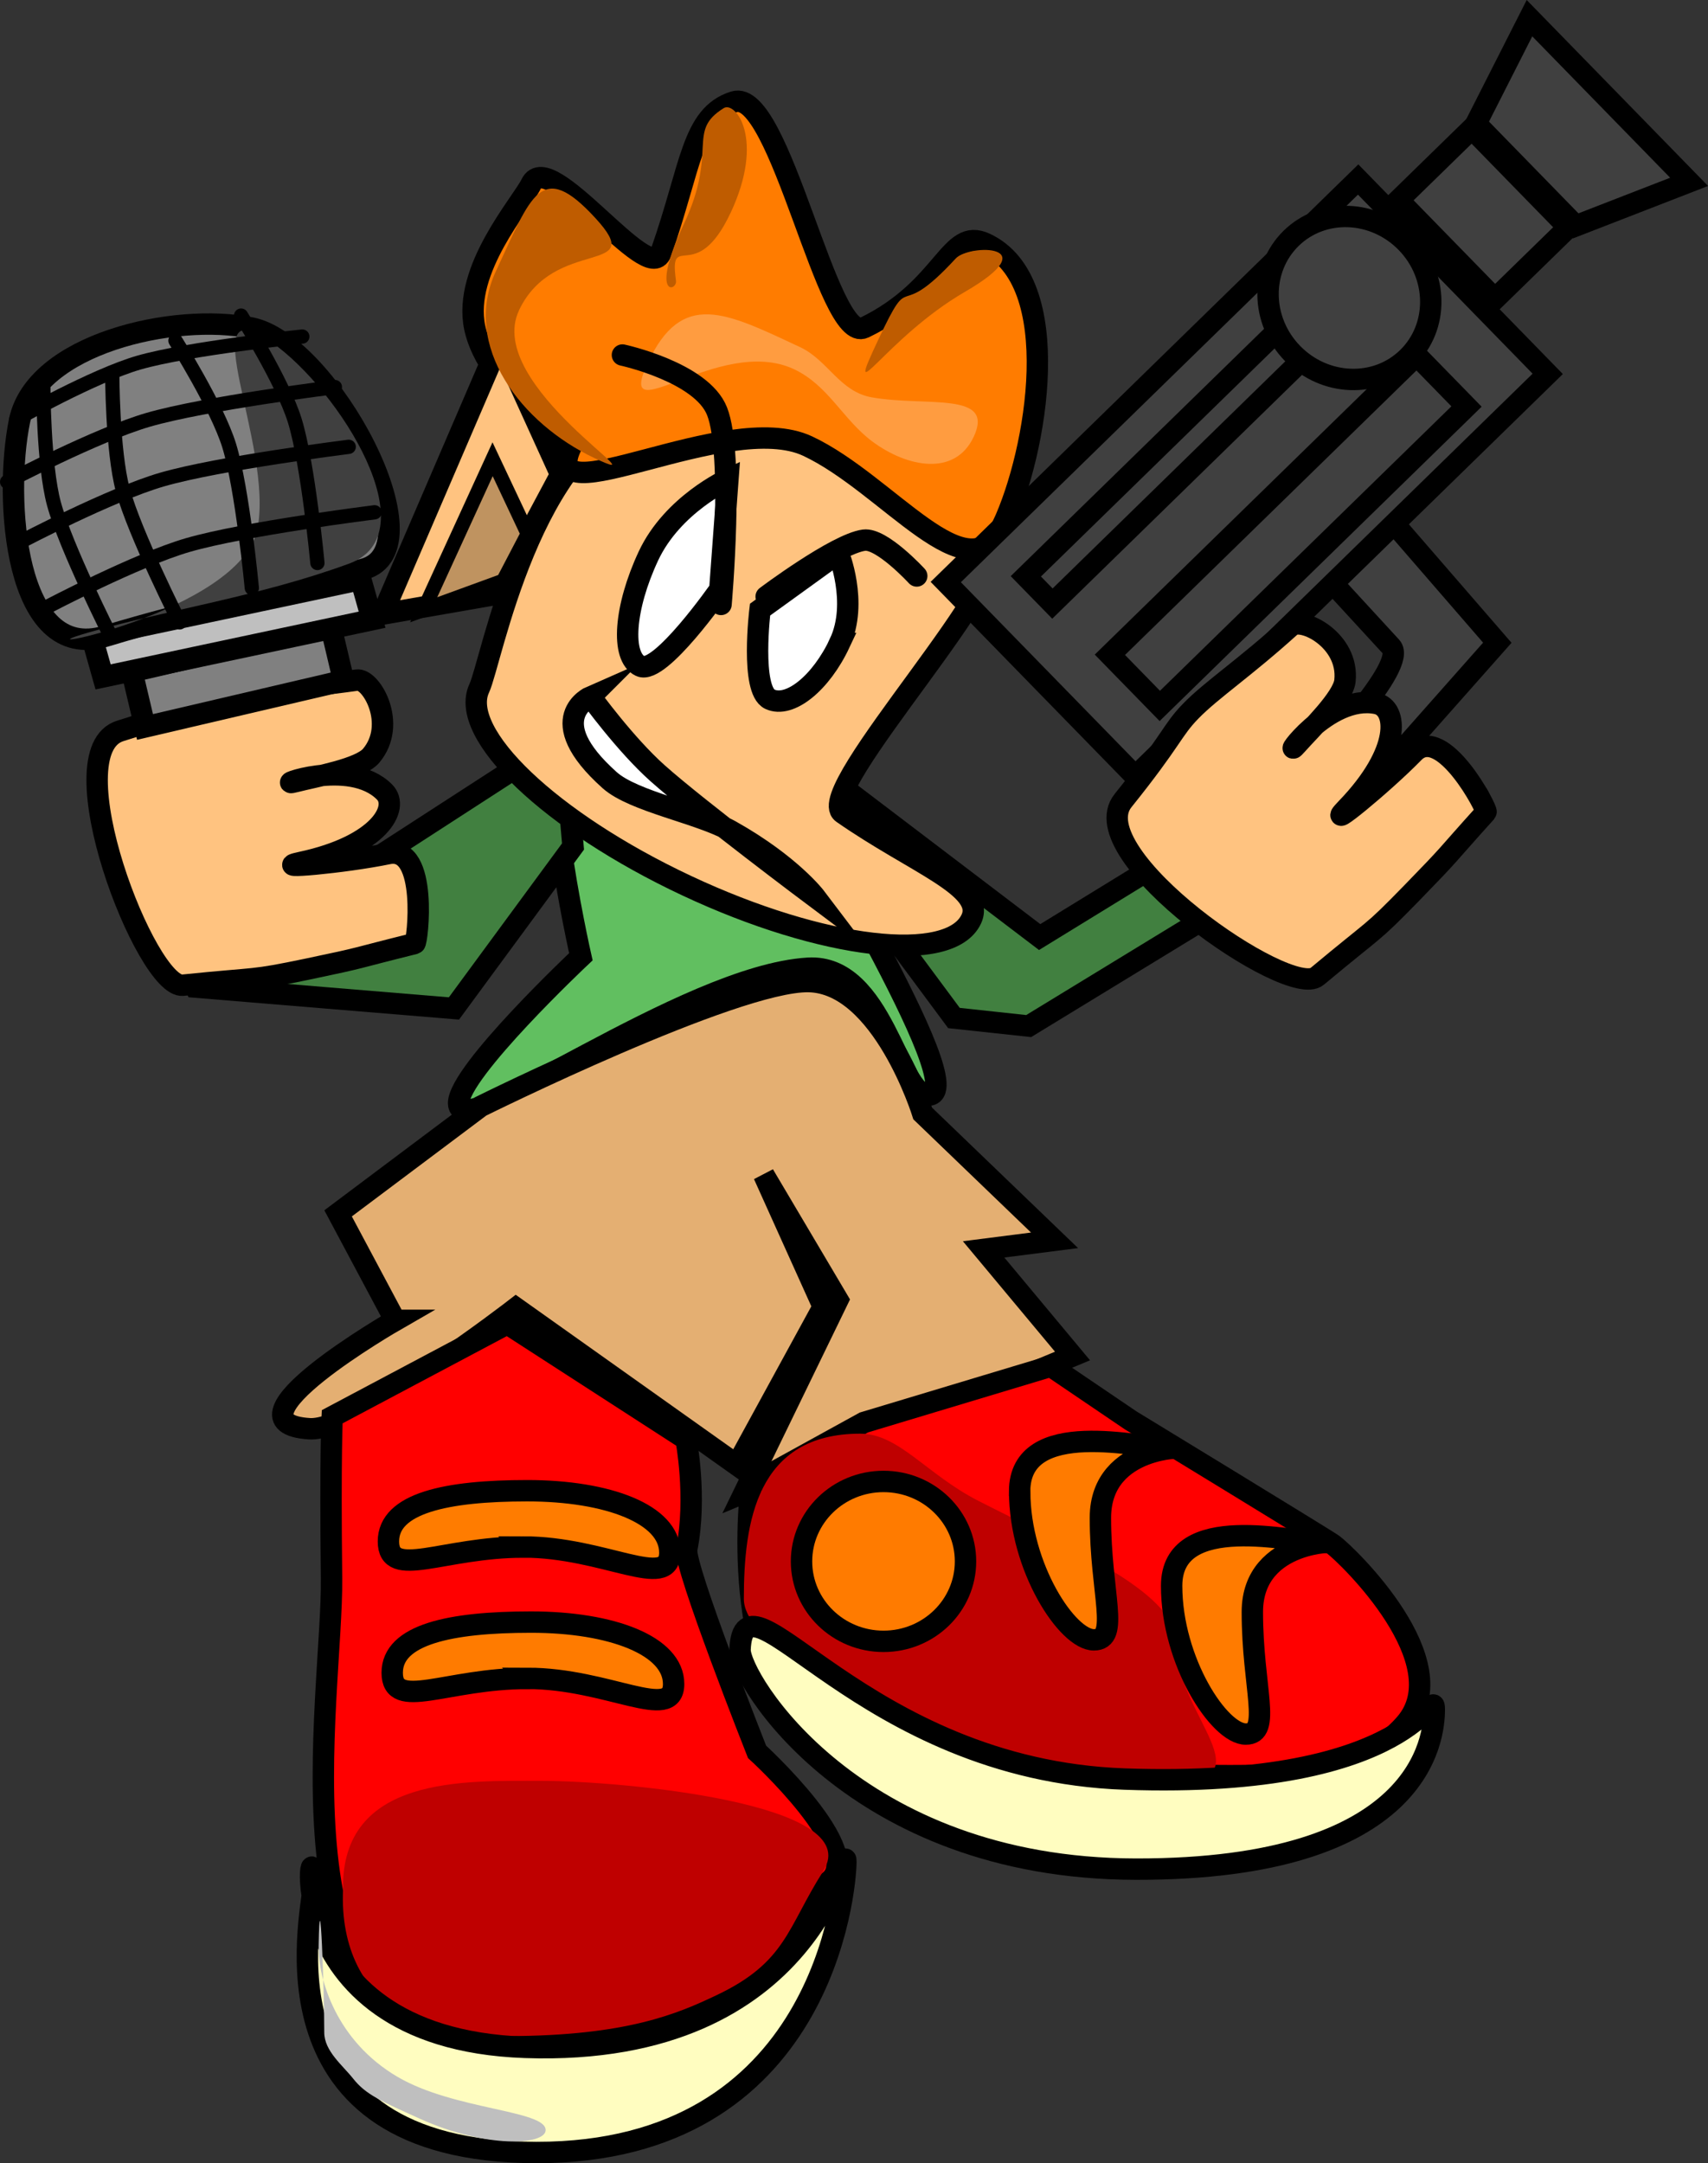 <svg version="1.1" xmlns="http://www.w3.org/2000/svg" xmlns:xlink="http://www.w3.org/1999/xlink" width="23.956" height="30.332" viewBox="0,0,23.956,30.332"><rect x="0" y="0" width="23.956" height="30.332" fill="#333333" stroke="none"/><g transform="translate(-229.408,-173.636)"><g data-paper-data="{&quot;isPaintingLayer&quot;:true}" fill-rule="nonzero" stroke-linejoin="miter" stroke-miterlimit="10" stroke-dasharray="" stroke-dashoffset="0" style="mix-blend-mode: normal"><g stroke="#000000" stroke-width="0.3" stroke-linecap="butt"><path d="M242.788,187.91l-1.536,-2.07l-0.601,-1.603l3.339,2.538l2.271,-1.394l-0.111,1.23l-2.314,1.412z" fill="#418040"/><path d="M242.425,188.991c-0.421,0 -0.634,-1.842 -1.682,-1.779c-1.739,0.104 -4.903,2.491 -4.903,1.893c0,-0.441 1.715,-2.054 1.715,-2.054c0,0 -0.738,-3.251 -0.134,-3.251c1.119,0 3.026,-0.328 3.026,0.632c0,0.38 2.653,4.56 1.978,4.56z" data-paper-data="{&quot;index&quot;:null}" fill="#61bf60"/><path d="M233.905,186.173l3.406,-2.204l0.134,1.536l-1.67,2.271l-3.617,-0.299l-0.43,-1.136z" fill="#418040"/></g><g data-paper-data="{&quot;index&quot;:null}"><path d="M231.972,187.45c-0.508,0.052 -1.803,-3.28 -0.876,-3.566c1.061,-0.328 1.115,-0.431 1.488,-0.509c0.412,-0.086 0.95,-0.077 1.83,-0.203c0.203,-0.029 0.571,0.619 0.2,1.06c-0.156,0.186 -0.783,0.292 -1.062,0.364c-0.353,0.091 0.757,-0.353 1.25,0.146c0.215,0.218 -0.071,0.751 -1.173,0.986c-0.465,0.099 0.6,0.006 1.226,-0.123c0.564,-0.116 0.409,1.25 0.371,1.26c-0.9,0.223 -0.666,0.184 -1.499,0.358c-0.833,0.173 -0.635,0.112 -1.755,0.227z" data-paper-data="{&quot;index&quot;:null}" fill="#ffc380" stroke="#000000" stroke-width="0.3" stroke-linecap="butt"/><path d="M231.442,183.829l-0.183,-0.775l2.785,-0.651l0.183,0.775z" fill="#808080" stroke="#000000" stroke-width="0.3" stroke-linecap="butt"/><path d="M230.854,183.127l-0.159,-0.564l3.773,-0.802l0.159,0.564z" fill="#bfbfbf" stroke="#000000" stroke-width="0.3" stroke-linecap="butt"/><path d="M229.681,179.54c0.221,-1.082 2.172,-1.526 3.255,-1.305c1.082,0.221 2.638,3.097 1.571,3.382c-1.311,0.35 -2.408,0.572 -3.618,0.939c-1.282,0.389 -1.428,-1.934 -1.208,-3.016z" fill="#808080" stroke="#000000" stroke-width="0.3" stroke-linecap="butt"/><path d="M233.017,181.058c0.24,-1.179 -0.961,-3.44 0.206,-2.619c0.952,0.67 2.211,2.687 1.081,3.1c-1.26,0.461 -2.542,0.645 -3.66,0.967c-1.184,0.342 2.132,-0.269 2.373,-1.448z" fill="#404040" stroke="none" stroke-width="0" stroke-linecap="butt"/><path d="M229.702,181.23c0,0 1.257,-0.661 1.979,-0.87c0.802,-0.232 2.618,-0.459 2.618,-0.459" data-paper-data="{&quot;index&quot;:null}" fill="none" stroke="#000000" stroke-width="0.2" stroke-linecap="round"/><path d="M230.065,182.148c0,0 1.257,-0.661 1.979,-0.87c0.802,-0.232 2.618,-0.459 2.618,-0.459" data-paper-data="{&quot;index&quot;:null}" fill="none" stroke="#000000" stroke-width="0.2" stroke-linecap="round"/><path d="M229.508,180.392c0,0 1.257,-0.661 1.979,-0.87c0.802,-0.232 2.618,-0.459 2.618,-0.459" data-paper-data="{&quot;index&quot;:null}" fill="none" stroke="#000000" stroke-width="0.2" stroke-linecap="round"/><path d="M229.636,179.515c0,0 1.087,-0.612 1.717,-0.794c0.7,-0.202 2.295,-0.366 2.295,-0.366" data-paper-data="{&quot;index&quot;:null}" fill="none" stroke="#000000" stroke-width="0.2" stroke-linecap="round"/><path d="M232.789,178.061c0,0 0.585,0.926 0.753,1.471c0.187,0.605 0.318,1.998 0.318,1.998" data-paper-data="{&quot;index&quot;:null}" fill="none" stroke="#000000" stroke-width="0.2" stroke-linecap="round"/><path d="M231.869,178.412c0,0 0.585,0.926 0.753,1.471c0.187,0.605 0.318,1.998 0.318,1.998" data-paper-data="{&quot;index&quot;:null}" fill="none" stroke="#000000" stroke-width="0.2" stroke-linecap="round"/><path d="M230.961,182.557c0,0 -0.632,-1.248 -0.797,-1.859c-0.148,-0.551 -0.148,-1.646 -0.148,-1.646" data-paper-data="{&quot;index&quot;:null}" fill="none" stroke="#000000" stroke-width="0.2" stroke-linecap="round"/><path d="M231.927,182.363c0,0 -0.632,-1.248 -0.797,-1.859c-0.148,-0.551 -0.148,-1.646 -0.148,-1.646" data-paper-data="{&quot;index&quot;:null}" fill="none" stroke="#000000" stroke-width="0.2" stroke-linecap="round"/></g><path d="M234.95,192.149l-0.8,-1.5l2,-1.5c0,0 3.565,-1.767 4.598,-1.75c1.034,0.017 1.602,1.85 1.602,1.85l1.849,1.778l-0.995,0.127l1.247,1.495l-4.603,1.915l1.312,-2.701l-1.04,-1.756l0.835,1.852l-1.212,2.218l-3.098,-2.2c0,0 -2.237,1.731 -2.894,1.692c-1.307,-0.078 1.201,-1.52 1.201,-1.52z" fill="#e4af72" stroke="#000000" stroke-width="0.3" stroke-linecap="butt"/><g><path d="M243.031,186.523c-0.298,0.635 -2.084,0.426 -3.99,-0.468c-1.906,-0.894 -3.209,-2.133 -2.911,-2.769c0.172,-0.366 0.706,-3.414 2.373,-3.935c1.227,-0.384 3.942,1.549 4.75,1.928c0.571,0.268 -2.464,3.452 -2.028,3.757c1.019,0.711 2.015,1.042 1.806,1.487z" data-paper-data="{&quot;index&quot;:null}" fill="#ffc380" stroke="#000000" stroke-width="0.3" stroke-linecap="butt"/><path d="M243.472,181c-0.481,1.026 -1.604,-0.578 -2.736,-1.109c-1.132,-0.531 -3.801,1.039 -3.32,0.013c0.02,-0.044 -1.167,-0.804 -1.35,-1.676c-0.171,-0.815 0.658,-1.737 0.793,-2.014c0.25,-0.516 1.649,1.445 1.819,0.965c0.428,-1.216 0.431,-1.927 1.024,-2.115c0.646,-0.205 1.314,3.415 1.828,3.166c1.142,-0.553 1.189,-1.42 1.701,-1.179c1.132,0.531 0.722,2.923 0.241,3.95z" data-paper-data="{&quot;index&quot;:null}" fill="#ff7c00" stroke="#000000" stroke-width="0.3" stroke-linecap="butt"/><path d="M234.772,182.247l1.648,-3.829l0.852,1.872l-0.897,1.678z" data-paper-data="{&quot;index&quot;:null}" fill="#ffc380" stroke="#000000" stroke-width="0.3" stroke-linecap="butt"/><path d="M235.35,182.186l0.967,-2.111l0.493,1.046l-0.344,0.658z" data-paper-data="{&quot;index&quot;:null}" fill="#bf9360" stroke="#000000" stroke-width="0.2" stroke-linecap="butt"/><path d="M236.686,177.992c-0.494,1.053 2.091,2.55 1.064,2.069c-1.026,-0.481 -1.878,-1.573 -1.385,-2.626c0.494,-1.053 0.627,-1.576 1.394,-0.741c0.752,0.818 -0.58,0.246 -1.074,1.298z" data-paper-data="{&quot;index&quot;:null}" fill="#bf5c00" stroke="none" stroke-width="0" stroke-linecap="butt"/><path d="M239.654,176.622c-0.488,1.04 -0.866,0.224 -0.765,0.949c0.021,0.152 -0.378,0.248 0.11,-0.792c0.488,-1.04 0.031,-1.298 0.56,-1.627c0.162,-0.101 0.583,0.43 0.096,1.469z" data-paper-data="{&quot;index&quot;:null}" fill="#bf5c00" stroke="none" stroke-width="0" stroke-linecap="butt"/><path d="M242.942,177.728c-1.119,0.649 -1.719,1.744 -1.219,0.678c0.5,-1.066 0.214,-0.194 1.09,-1.146c0.187,-0.203 1.293,-0.207 0.129,0.468z" data-paper-data="{&quot;index&quot;:null}" fill="#bf5c00" stroke="none" stroke-width="0" stroke-linecap="butt"/><path d="M243.064,179.762c-0.262,0.558 -0.931,0.428 -1.42,0.065c-0.411,-0.305 -0.619,-0.789 -1.099,-1.014c-1.053,-0.494 -2.532,0.937 -2.051,-0.09c0.481,-1.026 1.084,-0.712 2.137,-0.219c0.392,0.184 0.553,0.625 1.007,0.704c0.764,0.134 1.729,-0.091 1.427,0.553z" data-paper-data="{&quot;index&quot;:null}" fill="#ff9c40" stroke="none" stroke-width="0" stroke-linecap="butt"/><path d="M241.187,182.65c-0.265,0.566 -0.704,0.919 -0.981,0.79c-0.276,-0.13 -0.138,-1.256 -0.138,-1.256l1.098,-0.793c0,0 0.285,0.693 0.02,1.259z" data-paper-data="{&quot;index&quot;:null}" fill="#ffffff" stroke="#000000" stroke-width="0.3" stroke-linecap="butt"/><path d="M240.154,182.001c0,0 0.982,-0.738 1.372,-0.791c0.248,-0.034 0.74,0.502 0.74,0.502" data-paper-data="{&quot;index&quot;:null}" fill="none" stroke="#000000" stroke-width="0.3" stroke-linecap="round"/><path d="M239.504,181.9c0,0 -0.839,1.205 -1.115,1.076c-0.276,-0.13 -0.225,-0.821 0.114,-1.545c0.339,-0.724 1.115,-1.076 1.115,-1.076z" data-paper-data="{&quot;index&quot;:null}" fill="#ffffff" stroke="#000000" stroke-width="0.3" stroke-linecap="butt"/><path d="M238.138,178.614c0,0 1.111,0.24 1.327,0.788c0.242,0.611 0.056,2.709 0.056,2.709" data-paper-data="{&quot;index&quot;:null}" fill="none" stroke="#000000" stroke-width="0.3" stroke-linecap="round"/><path d="M237.693,183.405c0,0 0.483,0.667 0.936,1.071c0.571,0.51 2.22,1.745 2.22,1.745c0,0 -0.35,-0.462 -1.188,-0.933c-0.446,-0.251 -1.366,-0.412 -1.702,-0.713c-0.968,-0.864 -0.265,-1.171 -0.265,-1.171z" data-paper-data="{&quot;index&quot;:null}" fill="#ffffff" stroke="#000000" stroke-width="0.3" stroke-linecap="round"/></g><g stroke="#000000" stroke-width="0.3" stroke-linecap="butt"><g fill="#404040"><path d="M247.886,184.27c0,0 1.273,-1.305 1.034,-1.565c-0.27,-0.293 -0.861,-0.936 -0.861,-0.936l0.86,-0.84l1.49,1.719l-1.775,2.004z"/><path d="M245.332,184.522l-2.659,-2.725l5.784,-5.644l2.659,2.725z"/><path d="M248.019,187.115l-2.513,-2.576l0.972,-0.948c0,0 2.101,0.934 3.523,1.124c0.85,0.114 -1.981,2.4 -1.981,2.4z"/><path d="M245.675,183.534l-0.7,-0.717l4.302,-4.198l0.7,0.717z"/><path d="M244.169,182.099l-0.373,-0.382l4.302,-4.198l0.373,0.382z"/><path d="M247.518,176.977c0.44,-0.43 1.163,-0.403 1.614,0.059c0.451,0.462 0.459,1.185 0.019,1.615c-0.44,0.43 -1.163,0.403 -1.614,-0.059c-0.451,-0.462 -0.459,-1.185 -0.019,-1.615z"/><path d="M250.376,177.828l-1.353,-1.386l1.028,-1.003l1.353,1.386z"/><path d="M251.509,176.803l-1.399,-1.434l0.75,-1.478l2.239,2.295z"/></g><path d="M247.881,187.327c-0.392,0.328 -3.329,-1.71 -2.721,-2.466c0.696,-0.866 0.683,-0.981 0.949,-1.254c0.294,-0.302 0.744,-0.595 1.404,-1.192c0.152,-0.138 0.82,0.194 0.759,0.767c-0.026,0.242 -0.485,0.68 -0.676,0.896c-0.241,0.273 0.43,-0.716 1.117,-0.578c0.3,0.06 0.362,0.662 -0.421,1.473c-0.33,0.342 0.501,-0.331 0.947,-0.787c0.402,-0.412 1.038,0.808 1.012,0.837c-0.622,0.689 -0.449,0.525 -1.043,1.135c-0.594,0.609 -0.463,0.448 -1.328,1.17z" data-paper-data="{&quot;index&quot;:null}" fill="#ffc380"/></g><g stroke-linecap="butt"><path d="M241.525,193.581l2.621,-0.789l1.121,0.76c0,0 2.759,1.681 2.837,1.74c0.227,0.171 1.75,1.655 1.018,2.509c-0.709,0.828 -2.029,0.728 -3.071,0.728c-1.018,0 -3.899,0.683 -5.073,-0.237c-1.409,-1.103 -1.032,-3.842 -1.032,-3.842z" fill="#ff0000" stroke="#000000" stroke-width="0.3"/><path d="M245.788,198.633c-1.453,0 -5.947,-1.503 -5.947,-2.579c0,-1.075 0.178,-2.316 1.632,-2.316c0.543,0 0.928,0.569 1.659,0.943c1.228,0.627 2.762,1.278 2.762,1.952c0,1.075 1.348,2 -0.105,2z" fill="#bf0000" stroke="none" stroke-width="0"/><path d="M247.939,195.265c0.371,0 -0.966,-0.087 -0.966,0.974c0,1.061 0.278,1.711 -0.092,1.711c-0.371,0 -1.04,-1.018 -1.04,-2.079c0,-1.061 1.728,-0.605 2.099,-0.605z" fill="#ff7b00" stroke="#000000" stroke-width="0.3"/><path d="M243.709,194.549c0,-1.061 1.728,-0.605 2.099,-0.605c0.371,0 -0.966,-0.087 -0.966,0.974c0,1.061 0.278,1.711 -0.092,1.711c-0.371,0 -1.04,-1.018 -1.04,-2.079z" fill="#ff7b00" stroke="#000000" stroke-width="0.3"/><path d="M249.525,197.607c0,0.392 -0.165,2.243 -4.184,2.237c-3.96,-0.006 -5.569,-2.687 -5.553,-3.079c0.053,-1.287 1.697,1.686 5.395,1.816c4.118,0.144 4.342,-1.366 4.342,-0.974z" fill="#fffdc0" stroke="#000000" stroke-width="0.3"/><path d="M241.8,194.408c0.635,0 1.15,0.502 1.15,1.121c0,0.619 -0.515,1.121 -1.15,1.121c-0.635,0 -1.15,-0.502 -1.15,-1.121c0,-0.619 0.515,-1.121 1.15,-1.121z" fill="#ff7b00" stroke="#000000" stroke-width="0.3"/></g><g stroke-linecap="butt"><path d="M240.026,198.199c0,0 1.559,1.42 1.002,1.822c-0.741,0.535 -0.247,2.273 -4.87,2.248c-2.987,-0.016 -2.081,-4.825 -2.1,-6.503c-0.02,-1.757 0.009,-2.265 0.009,-2.265l2.456,-1.304l2.507,1.62c0,0 0.156,0.809 0.01,1.543c-0.046,0.231 0.986,2.839 0.986,2.839z" fill="#ff0000" stroke="#000000" stroke-width="0.3"/><path d="M240.956,199.87c-0.509,0.799 -0.518,1.277 -1.499,1.742c-0.539,0.256 -1.256,0.57 -2.922,0.573c-1.181,0.003 -1.131,-0.098 -1.459,-0.289c-0.571,-0.333 -0.891,-0.943 -0.857,-1.764c-0.028,-1.604 1.714,-1.526 2.789,-1.526c1.075,0 4.557,0.307 3.947,1.263z" fill="#bf0000" stroke="none" stroke-width="0"/><path d="M236.804,197.17c-1.134,0 -1.895,0.459 -1.895,-0.079c0,-0.538 0.814,-0.711 1.947,-0.711c1.134,0 2,0.331 2,0.868c0,0.538 -0.919,-0.079 -2.053,-0.079z" data-paper-data="{&quot;index&quot;:null}" fill="#ff7b00" stroke="#000000" stroke-width="0.3"/><path d="M236.751,195.328c-1.134,0 -1.895,0.459 -1.895,-0.079c0,-0.538 0.814,-0.711 1.947,-0.711c1.134,0 2,0.331 2,0.868c0,0.538 -0.919,-0.079 -2.053,-0.079z" data-paper-data="{&quot;index&quot;:null}" fill="#ff7c00" stroke="#000000" stroke-width="0.3"/><path d="M241.272,199.738c0,0.392 -0.323,4.085 -4.342,4.079c-3.96,-0.006 -3.148,-3.318 -3.132,-3.711c0.053,-1.287 -0.724,2.108 2.974,2.237c4.118,0.144 4.5,-2.998 4.5,-2.605z" fill="#fffdc0" stroke="#000000" stroke-width="0.3"/><path d="M237.061,203.502c0,0.213 -0.831,0.263 -1.763,-0.158c-0.546,-0.247 -0.76,-0.339 -0.937,-0.563c-0.145,-0.184 -0.405,-0.386 -0.405,-0.647c0,-0.581 -0.06,-2.3 -0.079,-1.211c-0.008,0.465 0.25,1.331 1.106,1.833c0.79,0.464 2.078,0.467 2.078,0.746z" fill="#bfbfbf" stroke="none" stroke-width="0"/></g></g></g></svg>